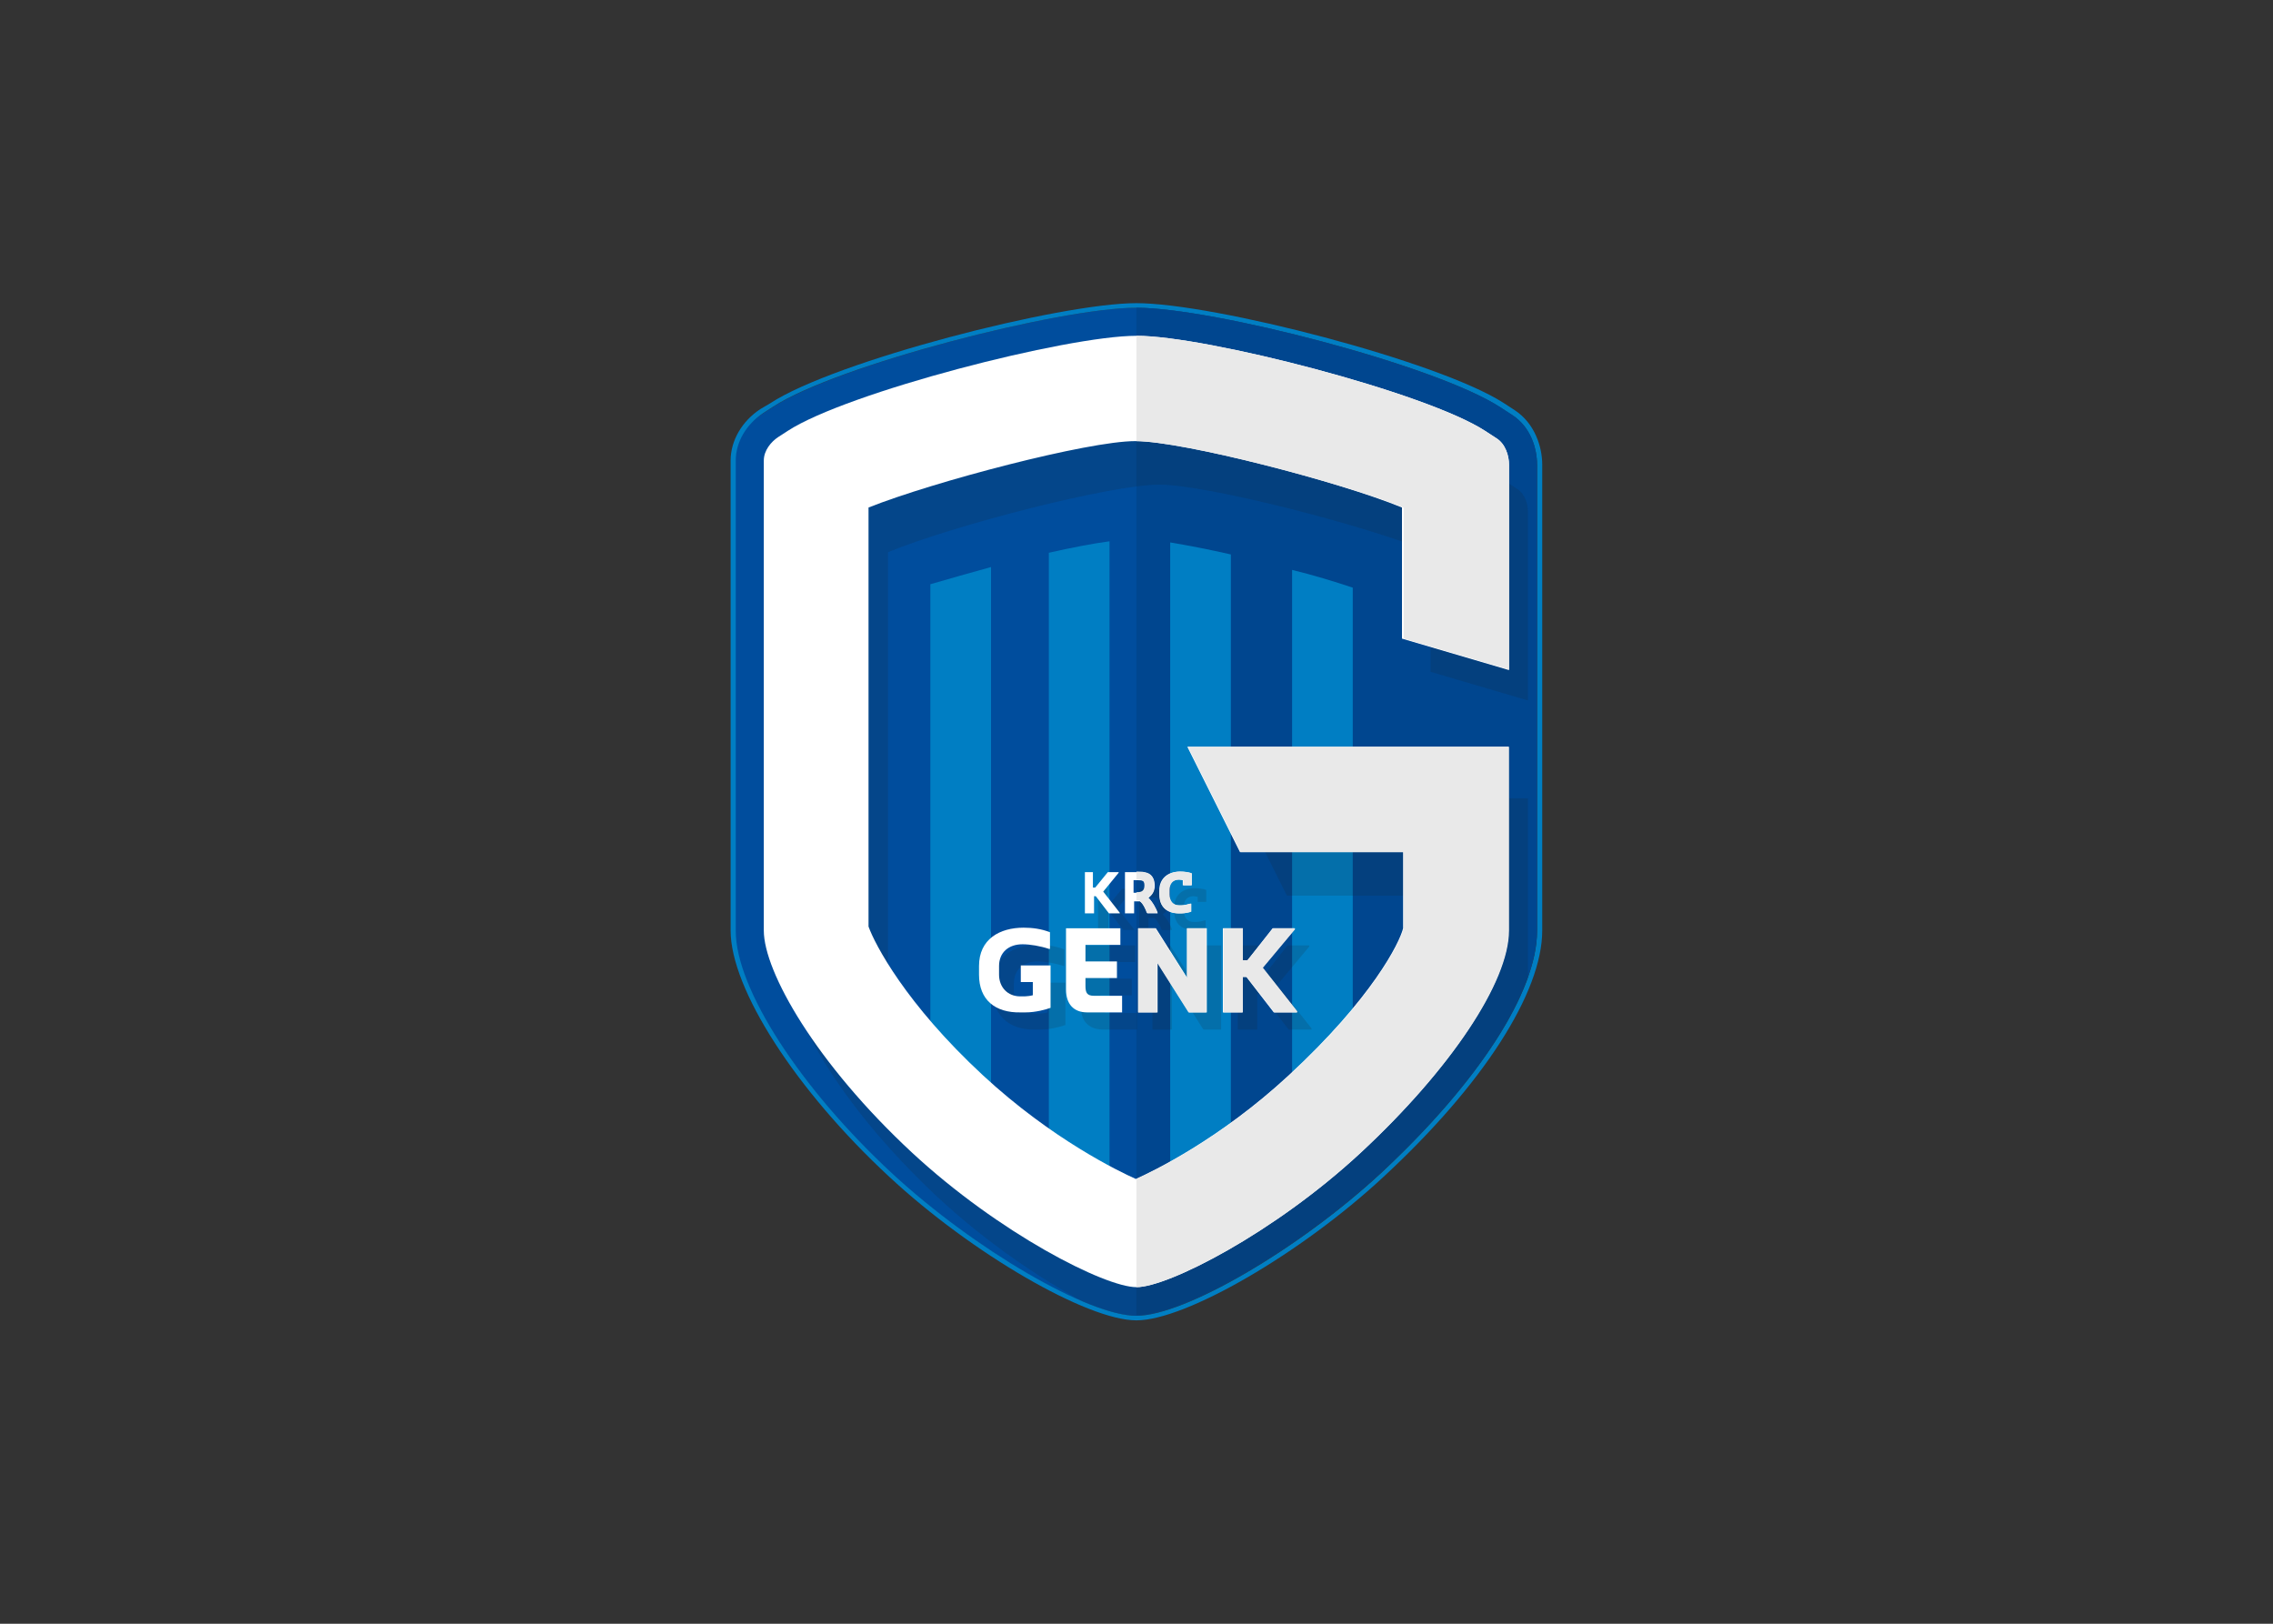 <svg clip-rule="evenodd" fill-rule="evenodd" stroke-linejoin="round" stroke-miterlimit="2" viewBox="0 0 560 400" xmlns="http://www.w3.org/2000/svg"><rect x="0" y="0" width="560" height="400" fill="#333333" stroke="none"/><g fill-rule="nonzero" transform="matrix(1.639 0 0 1.639 180 74.59)"><path d="m117.439 16.834-1.72-1.119c-9.722-6.28-43.19-14.97-54.72-14.97-11.443 0-44.997 8.604-54.719 14.97l-1.462.946c-2.582 1.635-4.13 4.302-4.13 7.142v70.636c0 8.604 9.722 23.574 23.574 36.479 12.303 11.357 29.425 21.337 36.652 21.337s24.348-9.979 36.652-21.337c14.797-13.68 23.574-27.359 23.574-36.479v-70.12c.086-2.409-.861-5.678-3.701-7.485z" fill="#004d9d"/><path d="m61 .745c11.443 0 44.998 8.604 54.72 14.97l1.72 1.119c2.84 1.807 3.786 5.076 3.786 7.571v70.033c0 9.12-8.862 22.8-23.574 36.479-12.303 11.358-29.425 21.338-36.652 21.338s-24.348-9.979-36.652-21.337c-13.938-12.905-23.574-27.876-23.574-36.48v-70.721c0-2.754 1.549-5.421 4.13-7.142l1.462-.946c9.637-6.28 43.191-14.884 54.634-14.884m0-.688c-11.529 0-45.341 8.689-55.063 15.056l-1.462.861c-2.754 1.806-4.475 4.731-4.475 7.743v70.636c0 8.776 9.808 24.004 23.832 36.996 12.389 11.528 29.769 21.594 37.168 21.594s24.778-10.066 37.168-21.595c14.971-13.852 23.832-27.703 23.832-36.995v-70.035c0-2.667-1.119-6.194-4.129-8.173l-1.722-1.119c-9.807-6.28-43.534-14.969-55.149-14.969z" fill="#007ec3"/><path d="m117.439 16.834-1.72-1.119c-9.722-6.28-43.19-14.97-54.72-14.97v151.424c7.227 0 24.349-9.979 36.651-21.337 14.799-13.68 23.574-27.359 23.574-36.479v-70.035c.002-2.408-.945-5.677-3.785-7.484z" fill="#00468f"/><path d="m30.027 121.54v3.27h9.119v-85.09c-3.097.86-6.194 1.721-9.12 2.581v79.239z" fill="#007ec3"/><path d="m47.836 134.359h9.12v-98.511c-2.582.345-5.679.946-9.12 1.721z" fill="#007ec3"/><path d="m66.076 134.359h9.12v-96.533c-3.355-.774-6.54-1.376-9.12-1.807z" fill="#007ec3"/><path d="m84.402 40.149v84.66h9.119v-81.993c-2.838-.946-5.935-1.892-9.119-2.667z" fill="#007ec3"/><path d="m118.301 28.019-1.721-1.119c-8.776-5.678-41.643-14.109-52.053-14.109s-43.276 8.432-52.052 14.109l-1.462.947c-1.033.687-1.893 1.806-1.893 3.01v70.637c0 6.022 7.744 19.616 22.026 32.951 7.227 6.711 15.228 12.132 21.767 15.659 3.269 1.376 6.108 2.15 8.087 2.15 7.227 0 24.349-9.979 36.651-21.337 11.356-10.496 19.187-20.993 22.198-29.424v-27.014h-43.535l7.313 14.626h21.595v12.131c-.43 1.894-4.301 10.324-17.379 22.456-9.723 9.033-19.531 14.109-23.402 15.744-3.872-1.635-13.594-6.711-23.402-15.744-12.131-11.271-16.691-20.477-17.379-22.8v-63.41c9.808-4.044 33.554-10.152 40.781-10.152 7.142 0 30.973 6.108 40.781 10.152v17.981l14.627 4.302v-28.391c.001-1.118-.429-2.581-1.548-3.355z" fill="#1d1d1b" fill-opacity=".15"/><path d="m117.01 55.206v-30.888c0-1.29-.516-3.097-1.893-3.957l-1.721-1.119c-8.861-5.763-41.9-14.281-52.396-14.281-10.497 0-43.535 8.518-52.396 14.281l-1.462.947c-1.033.688-2.151 1.979-2.151 3.527v70.636c0 6.194 7.829 19.961 22.283 33.382 13.078 12.132 28.995 20.22 33.727 20.22s20.648-8.088 33.727-20.22c13.508-12.561 22.197-25.639 22.197-33.382v-27.618h-48.269l7.916 15.831h24.521v11.443c-.517 2.15-4.646 10.496-17.208 22.111-10.41 9.636-20.478 14.454-22.972 15.572-2.495-1.118-12.562-5.937-22.972-15.572-11.615-10.755-16.261-19.702-17.208-22.37v-62.978c9.722-3.872 32.952-9.98 40.093-9.98s30.457 6.022 40.094 9.98v19.702z" fill="#fff"/><g fill="#1d1d1b" opacity=".15"><path d="m55.235 88.072h1.376v2.323h.345l1.893-2.323h1.635v.086l-2.323 2.839 2.495 3.184v.086h-1.635l-1.979-2.581h-.258v2.581h-1.549z"/><path d="m61.344 88.072h2.236c1.378 0 2.324.43 2.324 2.064 0 .946-.517 1.463-.946 1.807.603.517 1.29 1.807 1.376 2.237v.086h-1.548c-.087-.345-.603-1.463-1.119-1.807h-.86v1.807h-1.377v-6.194zm1.979 3.184c.773 0 1.118-.259 1.118-1.033 0-.773-.344-.86-1.118-.86h-.603v1.894h.603z"/><path d="m66.679 91.428v-.603c0-1.807 1.29-2.84 3.097-2.84.604 0 1.291.087 1.721.259v1.807h-1.29v-.774c-.087 0-.431-.086-.603-.086-.947 0-1.463.603-1.463 1.549v.688c0 .946.516 1.635 1.463 1.635h.344c.432 0 1.119-.173 1.377-.259h.087v1.205c-.173.086-.947.258-1.464.258h-.344c-1.807 0-2.925-.947-2.925-2.839z"/><path d="m39.491 103.559v-1.29c0-4.044 3.098-5.765 6.711-5.765 1.291 0 2.667.172 3.958.688v2.494h-.086c-1.291-.43-2.839-.688-3.958-.688-2.065 0-3.527 1.204-3.527 3.27v1.29c0 1.893 1.291 3.27 3.183 3.27h.688c.258 0 .946-.086 1.204-.173v-1.979h-1.807v-2.495h4.474v6.367c-.688.258-2.237.688-3.786.688h-.688c-3.871.087-6.366-1.977-6.366-5.677z"/><path d="m52.654 105.795v-9.205h8.174v2.495h-5.248v2.495h4.732v2.495h-4.732v1.204c0 1.032.258 1.463 1.291 1.463h4.216v2.495h-5.248c-2.152-.086-3.185-1.377-3.185-3.442z"/><path d="m63.408 96.59h2.668l4.732 7.485v-7.485h2.925v12.647h-2.667l-4.732-7.485v7.485h-2.926z"/><path d="m76.229 96.59h3.011v4.818h.688l3.786-4.818h3.269v.172l-4.817 5.765 5.162 6.539v.172h-3.441l-4.13-5.335h-.602v5.335h-2.926z"/></g><path d="m117.01 94.353v-27.619h-48.267l7.916 15.831h24.521v11.443c-.517 2.15-4.646 10.496-17.207 22.111-10.411 9.637-20.478 14.455-22.973 15.573v16.262c4.732 0 20.648-8.088 33.727-20.22 13.507-12.56 22.283-25.638 22.283-33.381z" fill="#e9e9e9"/><path d="m101.18 30.771v19.702l15.83 4.646v-30.801c0-1.29-.516-3.097-1.893-3.957l-1.721-1.119c-8.861-5.763-41.9-14.281-52.396-14.281v15.83c7.227.086 30.457 6.108 40.18 9.98z" fill="#e9e9e9"/><g fill="#fff"><path d="m53.084 85.577h1.377v2.322h.344l1.893-2.322h1.635v.086l-2.323 2.839 2.495 3.184v.086h-1.635l-1.979-2.581h-.258v2.581h-1.376v-6.194h-.173z"/><path d="m59.193 85.577h2.237c1.376 0 2.323.43 2.323 2.064 0 .946-.517 1.463-.946 1.808.602.516 1.291 1.807 1.377 2.236v.086h-1.549c-.086-.344-.603-1.463-1.119-1.807h-.86v1.807h-1.376v-6.194zm1.979 3.097c.775 0 1.119-.258 1.119-1.032s-.344-.86-1.119-.86h-.602v1.893h.602z"/><path d="m64.441 88.933v-.603c0-1.807 1.291-2.839 3.098-2.839.602 0 1.29.086 1.721.258v1.807h-1.291v-.774c-.086 0-.43-.086-.602-.086-.947 0-1.463.603-1.463 1.549v.688c0 .946.516 1.635 1.463 1.635h.344c.43 0 1.118-.172 1.377-.259h.086v1.205c-.173.086-.947.258-1.463.258h-.344c-1.806-.001-2.926-1.033-2.926-2.839z"/><path d="m37.34 100.978v-1.291c0-4.043 3.097-5.765 6.711-5.765 1.291 0 2.667.173 3.958.688v2.495h-.172c-1.291-.43-2.839-.688-3.958-.688-2.065 0-3.528 1.204-3.528 3.269v1.291c0 1.893 1.291 3.27 3.184 3.27h.688c.258 0 .947-.086 1.205-.172v-1.979h-1.807v-2.495h4.474v6.367c-.688.258-2.237.688-3.786.688h-.688c-3.872.086-6.281-1.893-6.281-5.678z"/><path d="m50.417 103.215v-9.206h8.173v2.495h-5.248v2.495h4.732v2.495h-4.732v1.204c0 1.032.258 1.463 1.291 1.463h4.216v2.494h-5.249c-2.064 0-3.183-1.29-3.183-3.44z"/><path d="m61.258 94.009h2.667l4.73 7.485v-7.485h2.927v12.646h-2.667l-4.732-7.484v7.484h-2.925z"/><path d="m73.993 94.009h3.011v4.817h.688l3.785-4.817h3.27v.172l-4.818 5.765 5.162 6.538v.172h-3.441l-4.129-5.333h-.603v5.333h-2.925z"/></g><path d="m62.549 91.686h1.549v-.086c-.086-.431-.774-1.721-1.377-2.237.516-.344.946-.774.946-1.807 0-1.635-.86-2.064-2.323-2.064h-.344v1.204h.086c.774 0 1.118.086 1.118.86s-.344 1.032-1.118 1.032h-.086v1.204h.43c.517.345 1.033 1.55 1.119 1.894z" fill="#e9e9e9"/><path d="m67.453 91.771h.344c.516 0 1.291-.172 1.463-.258v-1.205h-.086c-.258.087-.947.259-1.377.259h-.344c-.947 0-1.463-.688-1.463-1.635v-.688c0-.946.516-1.549 1.463-1.549.086 0 .516 0 .602.086v.774h1.291v-1.807c-.43-.172-1.119-.258-1.721-.258-1.807 0-3.098 1.032-3.098 2.839v.603c-.086 1.807 1.034 2.839 2.926 2.839z" fill="#e9e9e9"/><path d="m68.571 101.494-4.731-7.485h-2.582v12.646h2.84v-7.484l4.731 7.484h2.667v-12.646h-2.925z" fill="#e9e9e9"/><path d="m84.832 94.181v-.172h-3.269l-3.872 4.817h-.687v-4.817h-2.926v12.646h2.926v-5.333h.601l4.13 5.333h3.442v-.172l-5.163-6.538z" fill="#e9e9e9"/></g></svg>